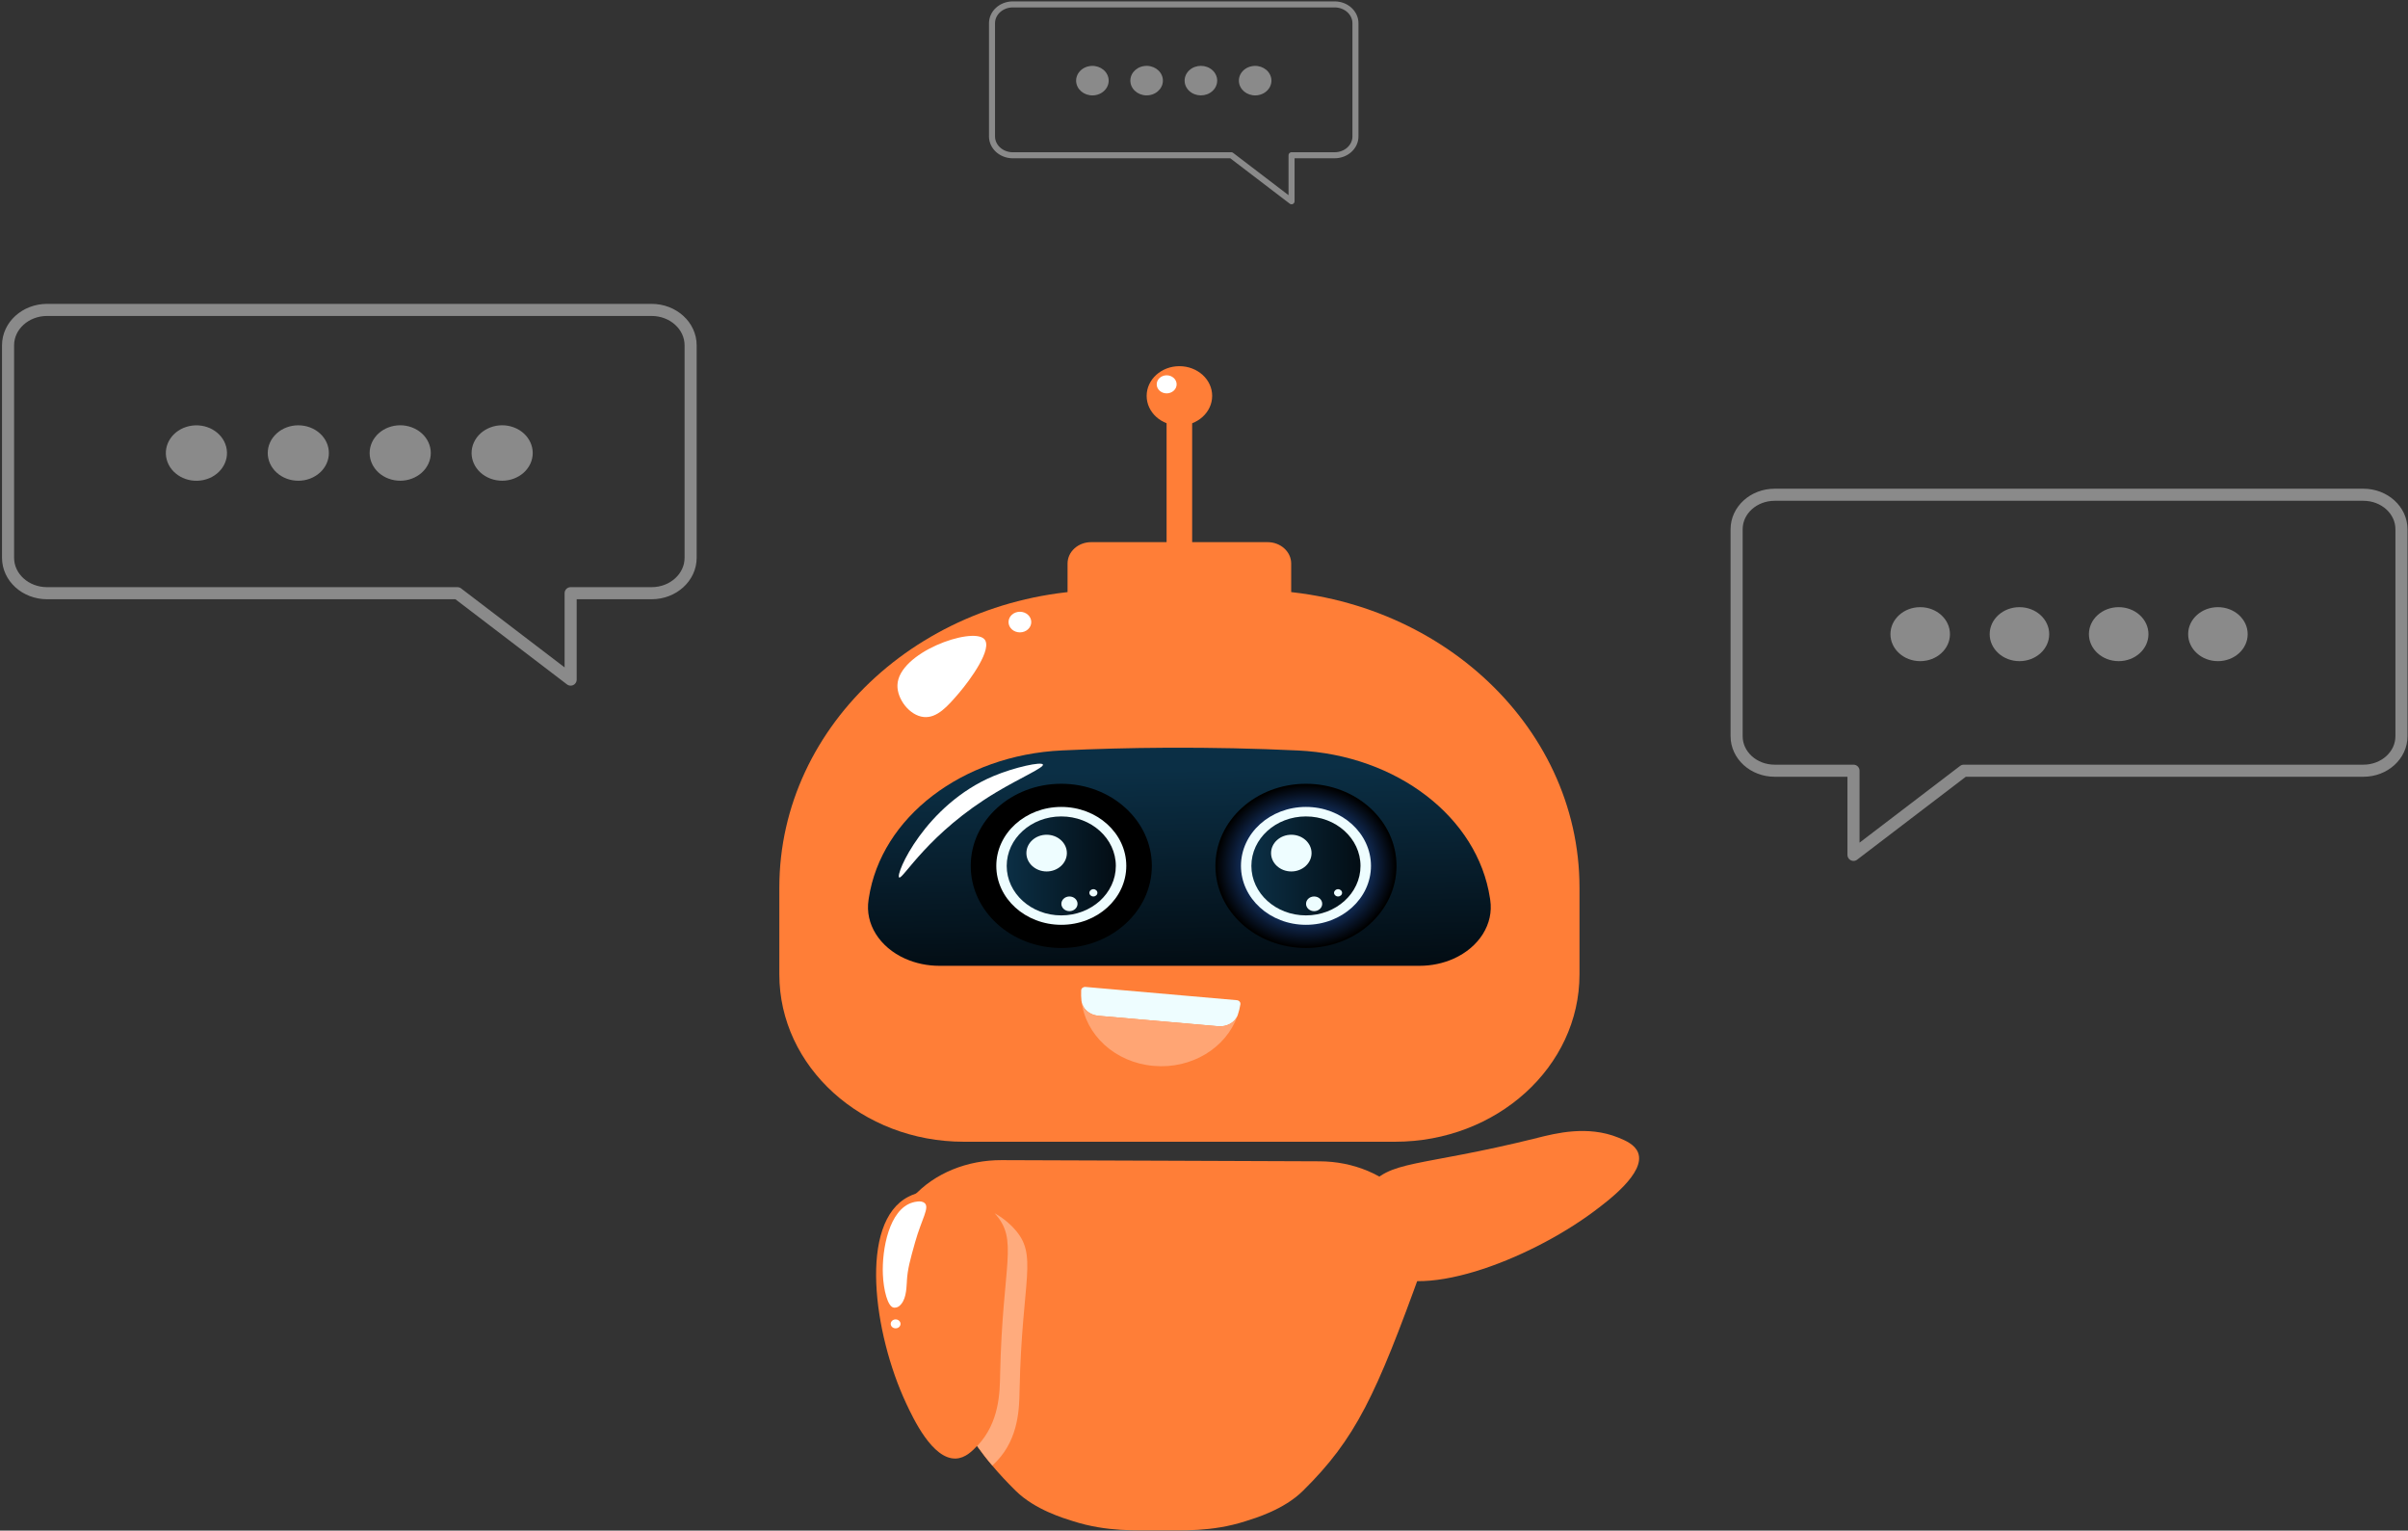 <svg width="299" height="190" viewBox="0 0 299 190" fill="none" xmlns="http://www.w3.org/2000/svg">
<rect x="0" y="0" width="299" height="190" fill="#333333" stroke="none"/>
<path d="M190.895 141.25C175.984 144.949 172.46 143.916 169.805 147.539C169.5 147.956 167.939 150.082 168.257 152.806C168.503 154.979 169.844 156.658 170.679 157.392C175.783 161.873 189.839 156.394 197.89 150.393C199.645 149.083 204.354 145.578 203.402 143.088C203.013 142.066 201.809 141.561 200.941 141.209C197.113 139.659 193.142 140.686 190.895 141.244V141.25Z" fill="#FF7E37"/>
<path d="M144.855 50.398H148.029V69.277H144.855V50.398Z" fill="#FF7E37"/>
<path d="M135.485 67.297H157.398C159.015 67.297 160.326 68.485 160.326 69.951V77.05C160.326 78.516 159.015 79.705 157.398 79.705H135.485C133.869 79.705 132.558 78.516 132.558 77.05V69.951C132.558 68.485 133.869 67.297 135.485 67.297Z" fill="#FF7E37"/>
<path d="M155.376 73.227H137.525C115.029 73.227 96.77 89.78 96.77 110.174V120.961C96.77 132.423 107.037 141.725 119.674 141.725H173.221C185.864 141.725 196.124 132.418 196.124 120.961V110.174C196.124 89.78 177.865 73.227 155.369 73.227H155.376Z" fill="#FF7E37"/>
<path d="M112.399 119.001C113.701 119.582 115.158 119.887 116.635 119.887H176.258C177.741 119.887 179.198 119.582 180.494 119.001C183.687 117.568 185.488 114.679 185.041 111.713L185.008 111.496C183.48 101.455 173.447 93.733 161.153 93.157C155.952 92.911 150.491 92.787 144.792 92.817C140.329 92.84 136.015 92.958 131.863 93.151C119.518 93.727 109.413 101.419 107.878 111.496C107.865 111.566 107.859 111.643 107.846 111.713C107.392 114.679 109.199 117.568 112.393 119.001H112.399Z" fill="url(#paint0_linear_1_3663)"/>
<path style="mix-blend-mode:screen" d="M162.16 117.677C155.95 117.677 150.916 113.113 150.916 107.483C150.916 101.853 155.95 97.289 162.16 97.289C168.371 97.289 173.405 101.853 173.405 107.483C173.405 113.113 168.371 117.677 162.16 117.677Z" fill="url(#paint1_radial_1_3663)"/>
<path d="M162.161 114.797C157.704 114.797 154.091 111.522 154.091 107.481C154.091 103.44 157.704 100.164 162.161 100.164C166.618 100.164 170.232 103.44 170.232 107.481C170.232 111.522 166.618 114.797 162.161 114.797Z" fill="#EEFDFF"/>
<path d="M162.158 113.628C158.416 113.628 155.383 110.878 155.383 107.486C155.383 104.094 158.416 101.344 162.158 101.344C165.9 101.344 168.933 104.094 168.933 107.486C168.933 110.878 165.9 113.628 162.158 113.628Z" fill="url(#paint2_linear_1_3663)"/>
<path d="M157.827 105.896C157.827 107.152 158.954 108.174 160.341 108.174C161.727 108.174 162.854 107.152 162.854 105.896C162.854 104.639 161.727 103.617 160.341 103.617C158.954 103.617 157.827 104.639 157.827 105.896Z" fill="#EEFDFF"/>
<path d="M163.174 113.103C162.619 113.103 162.17 112.695 162.17 112.192C162.17 111.689 162.619 111.281 163.174 111.281C163.728 111.281 164.178 111.689 164.178 112.192C164.178 112.695 163.728 113.103 163.174 113.103Z" fill="#EEFDFF"/>
<path d="M165.648 110.827C165.648 111.08 165.875 111.28 166.147 111.28C166.419 111.28 166.646 111.074 166.646 110.827C166.646 110.581 166.419 110.375 166.147 110.375C165.875 110.375 165.648 110.581 165.648 110.827Z" fill="#EEFDFF"/>
<path style="mix-blend-mode:screen" d="M131.78 117.677C125.569 117.677 120.535 113.113 120.535 107.483C120.535 101.853 125.569 97.289 131.78 97.289C137.99 97.289 143.024 101.853 143.024 107.483C143.024 113.113 137.99 117.677 131.78 117.677Z" fill="url(#paint3_radial_1_3663)"/>
<path d="M131.78 114.797C127.323 114.797 123.71 111.522 123.71 107.481C123.71 103.44 127.323 100.164 131.78 100.164C136.238 100.164 139.851 103.44 139.851 107.481C139.851 111.522 136.238 114.797 131.78 114.797Z" fill="#EEFDFF"/>
<path d="M131.777 113.628C128.035 113.628 125.002 110.878 125.002 107.486C125.002 104.094 128.035 101.344 131.777 101.344C135.519 101.344 138.552 104.094 138.552 107.486C138.552 110.878 135.519 113.628 131.777 113.628Z" fill="url(#paint4_linear_1_3663)"/>
<path d="M127.447 105.896C127.447 107.152 128.574 108.174 129.96 108.174C131.346 108.174 132.473 107.152 132.473 105.896C132.473 104.639 131.346 103.617 129.96 103.617C128.574 103.617 127.447 104.639 127.447 105.896Z" fill="#EEFDFF"/>
<path d="M132.793 113.103C132.239 113.103 131.789 112.695 131.789 112.192C131.789 111.689 132.239 111.281 132.793 111.281C133.348 111.281 133.797 111.689 133.797 112.192C133.797 112.695 133.348 113.103 132.793 113.103Z" fill="#EEFDFF"/>
<path d="M135.268 110.827C135.268 111.08 135.494 111.28 135.766 111.28C136.038 111.28 136.265 111.074 136.265 110.827C136.265 110.581 136.038 110.375 135.766 110.375C135.494 110.375 135.268 110.581 135.268 110.827Z" fill="#EEFDFF"/>
<path d="M142.379 49.141C142.379 51.178 144.199 52.828 146.446 52.828C148.694 52.828 150.514 51.178 150.514 49.141C150.514 47.103 148.694 45.453 146.446 45.453C144.199 45.453 142.379 47.103 142.379 49.141Z" fill="#FF7E37"/>
<path d="M143.628 47.708C143.628 48.33 144.185 48.829 144.865 48.829C145.545 48.829 146.102 48.324 146.102 47.708C146.102 47.091 145.545 46.586 144.865 46.586C144.185 46.586 143.628 47.091 143.628 47.708Z" fill="white"/>
<path d="M111.435 85.052C111.384 86.772 112.932 88.828 114.706 89.004C116.371 89.168 117.699 87.63 119.066 86.038C120.413 84.471 123.366 80.448 122.194 79.309C120.646 77.806 111.558 80.988 111.435 85.046V85.052Z" fill="white"/>
<path d="M126.641 78.498C125.861 78.498 125.229 77.925 125.229 77.218C125.229 76.511 125.861 75.938 126.641 75.938C127.421 75.938 128.053 76.511 128.053 77.218C128.053 77.925 127.421 78.498 126.641 78.498Z" fill="white"/>
<path d="M111.648 108.922C112.101 109.21 115.262 103.373 123.747 98.317C126.726 96.538 129.674 95.269 129.499 94.899C129.324 94.523 126.007 95.222 123.352 96.338C114.893 99.897 111.11 108.581 111.654 108.922H111.648Z" fill="white"/>
<path d="M134.294 124.266C134.404 125.24 135.298 125.992 136.379 126.086L151.271 127.389C152.346 127.483 153.389 126.902 153.699 125.963C153.842 125.546 153.946 125.117 154.017 124.671C154.036 124.547 154.004 124.424 153.92 124.324C153.835 124.224 153.712 124.166 153.576 124.154L134.786 122.51C134.65 122.498 134.521 122.539 134.417 122.615C134.313 122.698 134.255 122.809 134.248 122.933C134.229 123.379 134.242 123.825 134.287 124.26L134.294 124.266Z" fill="#EEFDFF"/>
<path d="M134.297 124.266C134.769 128.452 138.442 131.894 143.242 132.31C147.97 132.727 152.245 130.067 153.644 126.127C153.268 126.967 152.29 127.484 151.273 127.39L136.376 126.092C135.301 125.992 134.407 125.246 134.297 124.271V124.266Z" fill="#FFA574"/>
<path d="M110.832 154.584C110.832 154.707 110.832 154.824 110.832 154.942C110.878 156.075 111.169 156.927 111.312 157.308C115.412 168.659 117.867 174.649 121.313 179.493C121.908 180.327 122.53 181.132 123.204 181.918C124.085 182.97 125.05 183.997 126.119 185.054C128.496 187.403 132.097 188.466 133.257 188.83C137.499 190.186 141.249 189.94 143.737 189.963H144.171C146.671 189.94 150.415 190.192 154.651 188.83C155.81 188.466 159.418 187.403 161.789 185.054C168.33 178.601 170.85 173.234 176.595 157.308C176.731 156.944 177.003 156.152 177.068 155.089C177.088 154.783 177.094 154.472 177.068 154.167C176.945 152.264 176.09 150.397 174.581 148.694C171.99 145.77 167.994 144.167 163.861 144.155L143.937 144.078L124.376 144.008C120.153 143.99 116.06 145.599 113.378 148.559C112.083 149.992 111.254 151.542 110.949 153.139C110.91 153.368 110.871 153.597 110.845 153.826C110.82 154.079 110.807 154.331 110.807 154.59L110.832 154.584Z" fill="#FF7E37"/>
<path d="M124.165 170.691C124.457 156.68 126.549 153.908 123.466 150.573C123.11 150.191 121.303 148.236 118.329 147.737C115.959 147.337 113.808 148.024 112.791 148.553C106.606 151.73 108.445 165.5 112.513 174.191C113.4 176.087 115.784 181.172 118.686 181.049C119.878 181.002 120.752 180.092 121.367 179.44C124.094 176.551 124.12 172.805 124.165 170.691Z" fill="#FF7E37"/>
<path d="M121.333 179.498C121.929 180.332 122.551 181.137 123.224 181.923C123.438 181.724 123.626 181.524 123.801 181.342C126.528 178.453 126.554 174.707 126.599 172.593C126.89 158.582 128.983 155.81 125.899 152.481C125.673 152.234 124.844 151.341 123.503 150.602C126.547 153.925 124.474 156.72 124.183 170.69C124.144 172.804 124.105 176.55 121.385 179.445C121.365 179.463 121.346 179.481 121.34 179.498H121.333Z" fill="#FFAB7D"/>
<path d="M112.605 159.023C112.696 157.52 113.007 156.41 113.629 154.196C114.445 151.301 115.468 149.886 114.801 149.328C114.367 148.964 113.519 149.211 113.324 149.264C110.403 150.109 109.496 155.077 109.626 158.189C109.704 160.092 110.215 162.223 110.986 162.317C111.109 162.335 111.407 162.317 111.627 162.147C112.489 161.46 112.541 160.174 112.612 159.029L112.605 159.023Z" fill="white"/>
<path d="M110.6 164.334C110.6 164.639 110.872 164.886 111.209 164.886C111.546 164.886 111.818 164.639 111.818 164.334C111.818 164.028 111.546 163.781 111.209 163.781C110.872 163.781 110.6 164.028 110.6 164.334Z" fill="white"/>
<path d="M5.848 73.635H56.8L70.856 84.36V73.635H80.905C83.583 73.635 85.754 71.668 85.754 69.24V42.864C85.754 40.437 83.583 38.469 80.905 38.469H5.848C3.171 38.469 1 40.437 1 42.864V69.24C1 71.668 3.171 73.635 5.848 73.635Z" stroke="#8A8A8A" stroke-width="1.5" stroke-linecap="round" stroke-linejoin="round"/>
<path d="M65.859 57.548C66.661 55.793 65.741 53.78 63.805 53.053C61.868 52.325 59.648 53.159 58.846 54.915C58.044 56.67 58.963 58.683 60.9 59.41C62.837 60.138 65.057 59.304 65.859 57.548Z" fill="#8A8A8A"/>
<path d="M53.201 57.548C54.003 55.793 53.083 53.78 51.147 53.053C49.21 52.325 46.99 53.159 46.188 54.915C45.386 56.67 46.305 58.683 48.242 59.41C50.178 60.138 52.399 59.304 53.201 57.548Z" fill="#8A8A8A"/>
<path d="M39.725 58.667C41.207 57.324 41.207 55.145 39.725 53.801C38.242 52.458 35.839 52.458 34.357 53.801C32.875 55.145 32.875 57.324 34.357 58.667C35.839 60.011 38.242 60.011 39.725 58.667Z" fill="#8A8A8A"/>
<path d="M25.261 59.587C27.301 59.151 28.565 57.297 28.083 55.448C27.602 53.598 25.558 52.453 23.517 52.889C21.477 53.326 20.214 55.179 20.695 57.029C21.177 58.878 23.221 60.024 25.261 59.587Z" fill="#8A8A8A"/>
<path d="M293.464 95.67H243.838L230.148 106.115V95.67H220.359C217.749 95.67 215.635 93.753 215.635 91.388V65.696C215.635 63.331 217.749 61.414 220.359 61.414H293.464C296.074 61.414 298.188 63.331 298.188 65.696V91.388C298.188 93.753 296.074 95.67 293.464 95.67Z" stroke="#8A8A8A" stroke-width="1.5" stroke-linecap="round" stroke-linejoin="round"/>
<path d="M238.43 82.069C240.472 82.069 242.126 80.569 242.126 78.718C242.126 76.867 240.472 75.367 238.43 75.367C236.389 75.367 234.734 76.867 234.734 78.718C234.734 80.569 236.389 82.069 238.43 82.069Z" fill="#8A8A8A"/>
<path d="M250.753 82.069C252.794 82.069 254.449 80.569 254.449 78.718C254.449 76.867 252.794 75.367 250.753 75.367C248.712 75.367 247.057 76.867 247.057 78.718C247.057 80.569 248.712 82.069 250.753 82.069Z" fill="#8A8A8A"/>
<path d="M263.075 82.069C265.117 82.069 266.772 80.569 266.772 78.718C266.772 76.867 265.117 75.367 263.075 75.367C261.034 75.367 259.379 76.867 259.379 78.718C259.379 80.569 261.034 82.069 263.075 82.069Z" fill="#8A8A8A"/>
<path d="M275.398 82.069C277.439 82.069 279.094 80.569 279.094 78.718C279.094 76.867 277.439 75.367 275.398 75.367C273.357 75.367 271.702 76.867 271.702 78.718C271.702 80.569 273.357 82.069 275.398 82.069Z" fill="#8A8A8A"/>
<path d="M125.76 19.272H152.888L160.371 24.983V19.272H165.723C167.148 19.272 168.306 18.224 168.306 16.931V2.888C168.306 1.596 167.15 0.547 165.723 0.547H125.76C124.334 0.547 123.177 1.595 123.177 2.888V16.933C123.177 18.224 124.333 19.274 125.76 19.274V19.272Z" stroke="#8A8A8A" stroke-width="0.749" stroke-linecap="round" stroke-linejoin="round"/>
<path d="M156.315 11.793C157.401 11.561 158.074 10.574 157.818 9.59C157.561 8.605 156.473 7.995 155.387 8.228C154.301 8.46 153.628 9.447 153.885 10.431C154.141 11.416 155.229 12.026 156.315 11.793Z" fill="#8A8A8A"/>
<path d="M150.545 11.303C151.334 10.588 151.334 9.428 150.545 8.712C149.755 7.997 148.476 7.997 147.686 8.712C146.897 9.428 146.897 10.588 147.686 11.303C148.476 12.019 149.755 12.019 150.545 11.303Z" fill="#8A8A8A"/>
<path d="M142.699 11.815C143.801 11.653 144.549 10.712 144.37 9.713C144.191 8.715 143.153 8.037 142.052 8.199C140.95 8.361 140.202 9.302 140.381 10.3C140.56 11.299 141.598 11.977 142.699 11.815Z" fill="#8A8A8A"/>
<path d="M136.107 11.793C137.193 11.561 137.866 10.574 137.61 9.59C137.353 8.605 136.265 7.995 135.179 8.228C134.093 8.46 133.42 9.447 133.676 10.431C133.933 11.416 135.021 12.026 136.107 11.793Z" fill="#8A8A8A"/>
<defs>
<linearGradient id="paint0_linear_1_3663" x1="146.625" y1="119.799" x2="146.135" y2="95.528" gradientUnits="userSpaceOnUse">
<stop stop-color="#030D14"/>
<stop offset="1" stop-color="#0B2F45"/>
</linearGradient>
<radialGradient id="paint1_radial_1_3663" cx="0" cy="0" r="1" gradientUnits="userSpaceOnUse" gradientTransform="translate(162.16 107.483) rotate(180) scale(11.128 10.088)">
<stop offset="0.13" stop-color="#3280FC"/>
<stop offset="1"/>
</radialGradient>
<linearGradient id="paint2_linear_1_3663" x1="168.94" y1="107.486" x2="155.383" y2="107.486" gradientUnits="userSpaceOnUse">
<stop stop-color="#030D14"/>
<stop offset="1" stop-color="#0B2F45"/>
</linearGradient>
<radialGradient id="paint3_radial_1_3663" cx="0" cy="0" r="1" gradientUnits="userSpaceOnUse" gradientTransform="translate(131.78 45.661) rotate(180) scale(11.128 10.088)">
<stop offset="0.13" stop-color="#3280FC"/>
<stop offset="1"/>
</radialGradient>
<linearGradient id="paint4_linear_1_3663" x1="138.552" y1="107.486" x2="124.996" y2="107.486" gradientUnits="userSpaceOnUse">
<stop stop-color="#030D14"/>
<stop offset="1" stop-color="#0B2F45"/>
</linearGradient>
</defs>
</svg>
